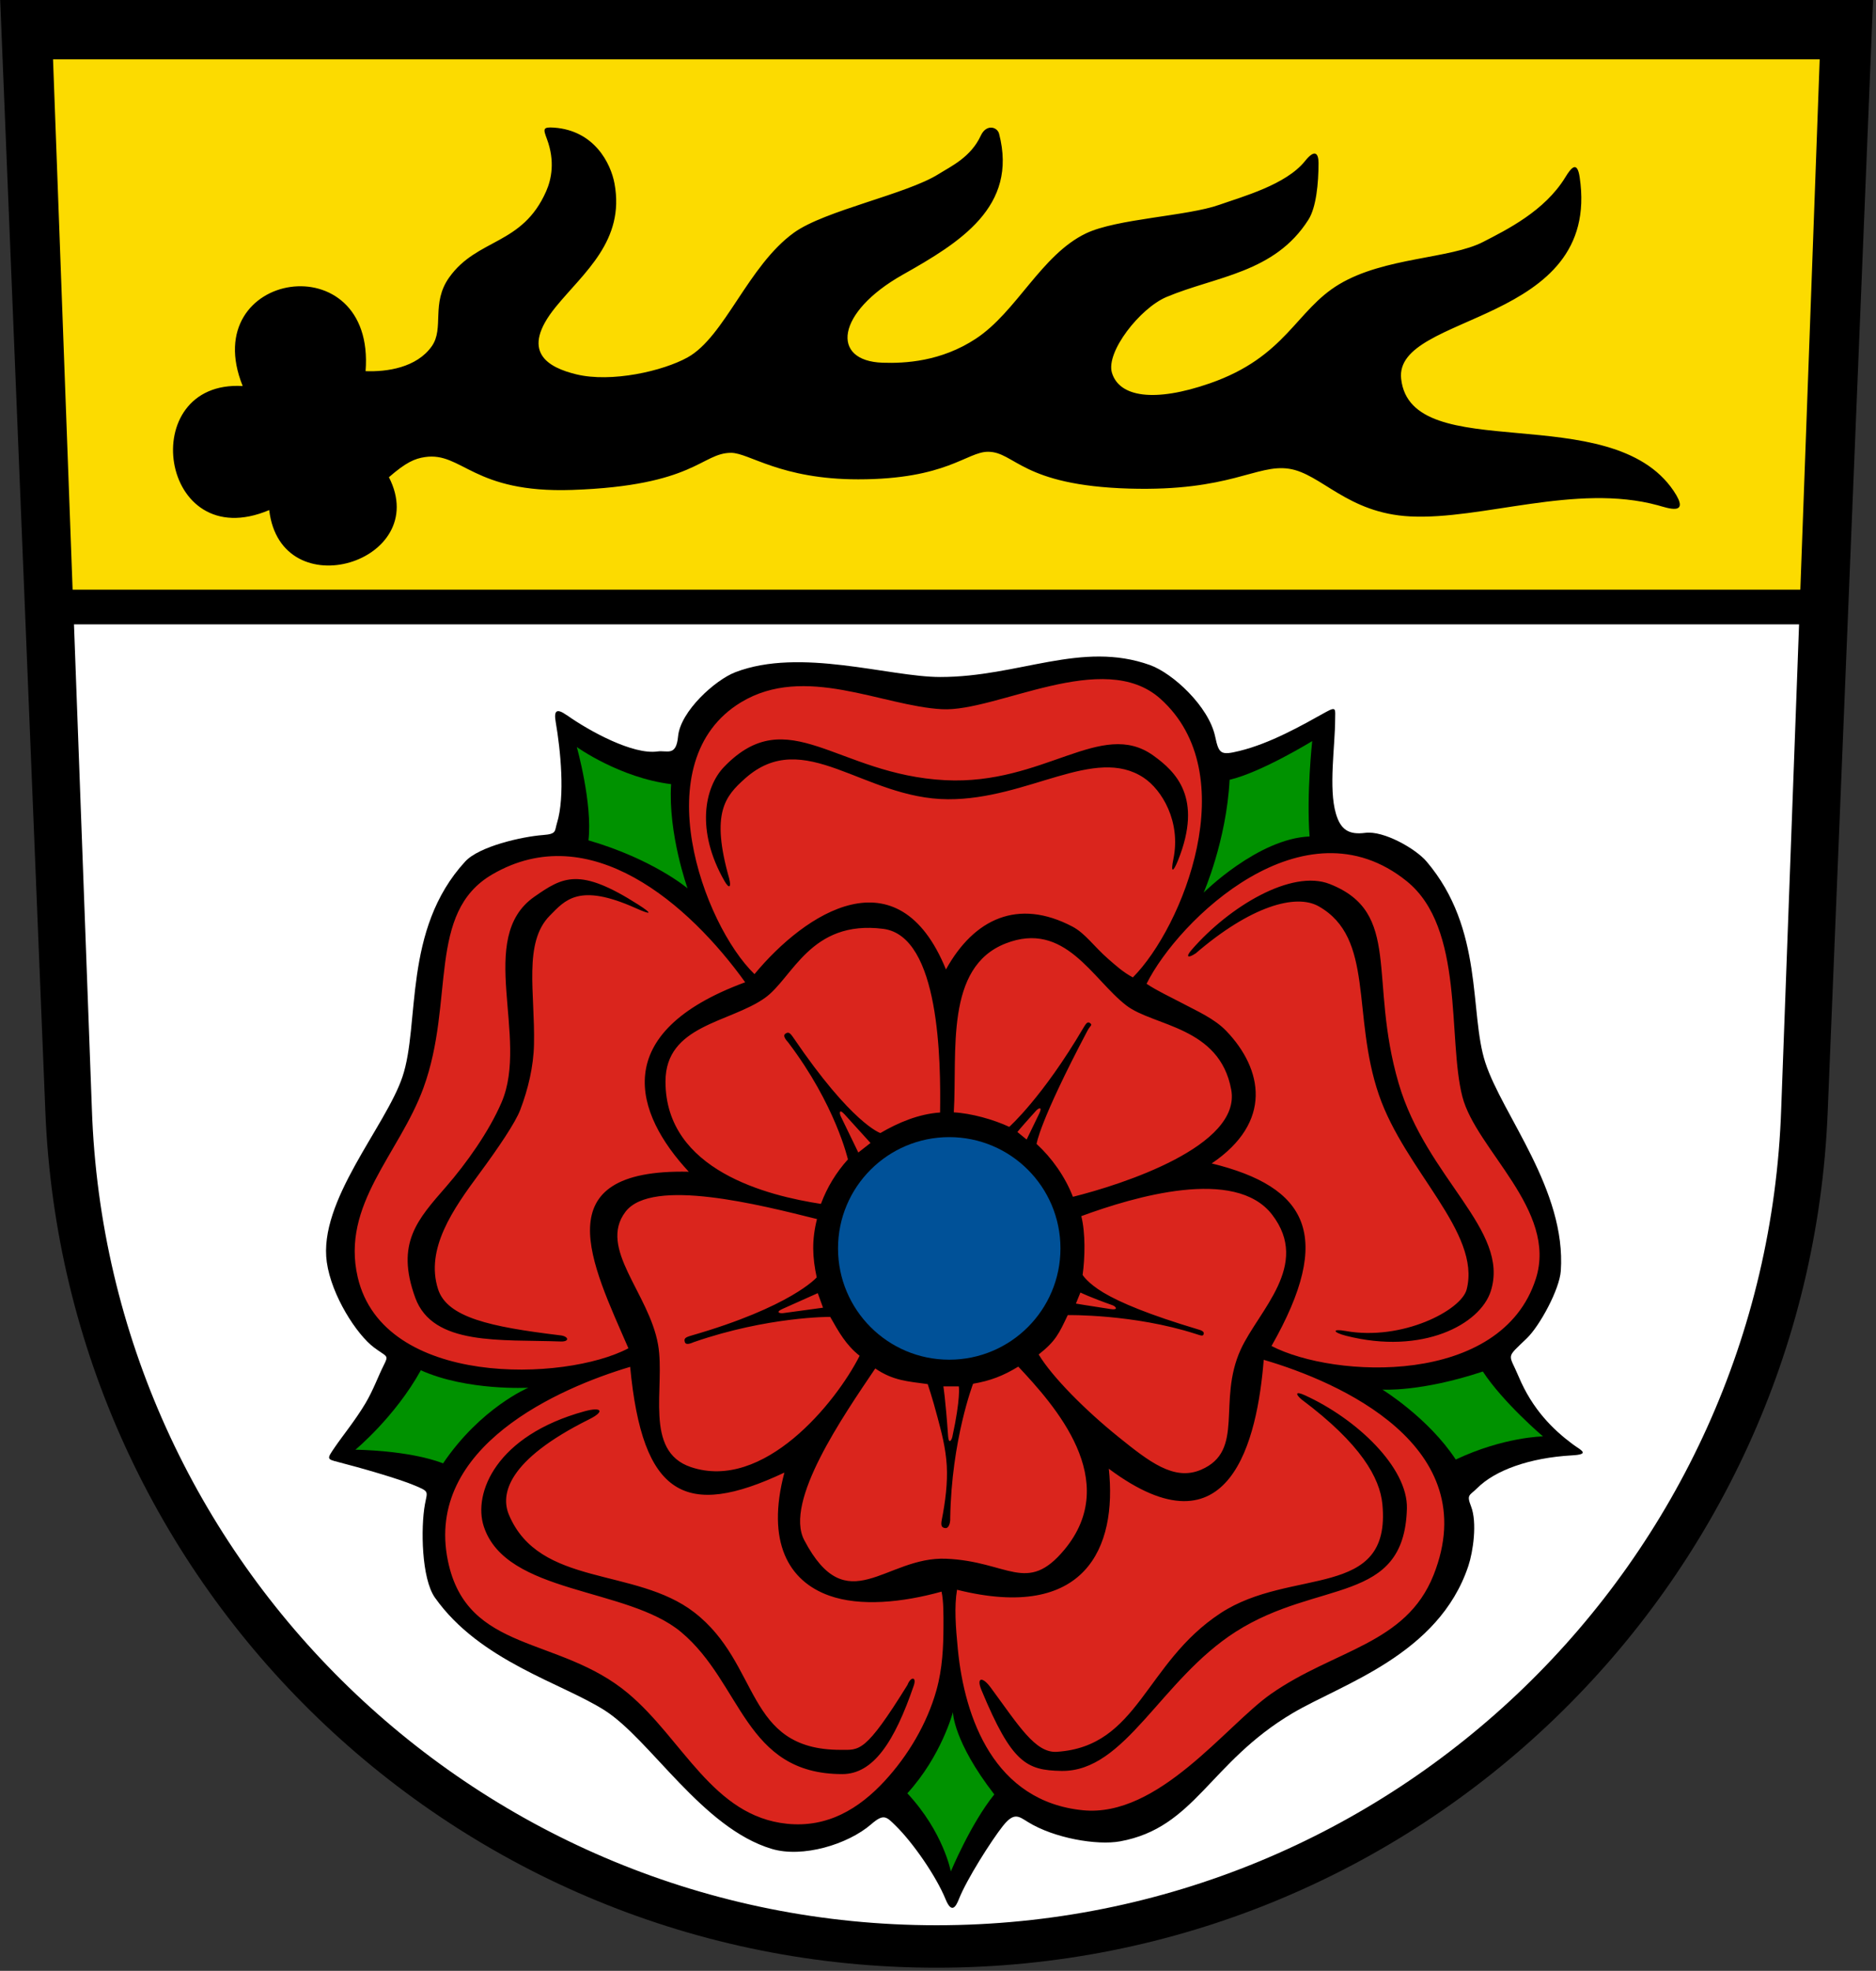 <?xml version="1.0"?>
<svg xmlns="http://www.w3.org/2000/svg" height="631" width="601">
<rect width="100%" height="100%" fill="#333333" stroke="none"/>
<path d="m14.53 355.9c6.113 152.4 131.6 274.1 285.5 274.1s279.4-121.7 285.5-274.1l14.53-355.9h-600z"/>
<path d="m181.6 229c-3.461-2.448-4.175-1.342-3.564 2.206 1.527 8.866 3.054 23.76 0.395 32.33-0.794 2.561-0.003 3.481-4.468 3.816-6.788 0.509-20.49 3.633-24.94 8.484-20.11 21.89-14.38 52.07-20.11 68.98-5.408 15.96-26.98 39.71-24.22 59.28 1.514 10.72 9.581 23.19 15.14 27.34 4.225 3.16 4.808 2.282 3.054 5.77-1.725 3.43-3.309 7.877-5.812 12.09-3.16 5.321-7.313 10.4-9.8 14.04-2.573 3.775-2.656 3.81 1.018 4.751 7.127 1.825 19.27 5.303 24.44 7.467 4.93 2.065 4.169 1.848 3.394 6.109-1.357 7.466-1.117 23.74 3.225 29.87 14.42 20.36 40.72 27.32 54.47 36.14 14.6 9.375 31.22 37.67 53.45 44.29 9.837 2.929 24.31-1.4 31.82-7.891 4.044-3.495 4.838-2.496 7.891 0.509 5.481 5.393 12.9 16.04 15.95 23.5 1.902 4.651 3.25 2.515 4.243 0 2.544-6.447 10.47-18.85 14.08-23.42 3.581-4.532 5.072-3.157 7.975-1.357 8.484 5.261 22.22 7.581 29.61 6.236 24.01-4.37 28.59-25.24 55.23-41.02 15.81-9.363 46.84-18.67 56.34-47.17 1.51-4.532 2.884-13.87 0.848-19.09-1.502-3.844-0.451-3.375 2.036-5.854 5.672-5.655 16.67-9.672 30.29-10.44 6.138-0.343 2.77-1.693 0.255-3.564-6.278-4.666-12.9-11.14-17.31-21.64-3.225-7.677-4.282-5.604 2.673-12.35 4.074-3.948 10.41-15.57 10.82-21.51 1.783-25.88-18.67-49.83-24.18-66.69-5.216-15.94-0.339-42.68-18.84-64.4-3.507-4.118-13.75-9.927-19.6-9.163-5.309 0.692-7.898-0.988-9.418-6.109-2.418-8.145-0.255-21.76-0.255-30.29 0-3.02 0.523-4.212-2.927-2.291-7.763 4.327-17.82 10.05-27.74 12.47-5.92 1.443-6.58 1.036-7.763-4.582-2.036-9.672-13.58-20.29-20.87-22.91-22.02-7.891-42 3.818-67.2 3.818-16.42 0-44.8-9.545-65.67-1.527-6.424 2.467-17.56 12.47-18.33 20.53-0.623 6.578-3.488 4.388-6.618 4.836-7.772 1.112-21.64-6.406-29.02-11.62zm-157.9-29.1 5.73 155.1c4.9 145.2 124.2 261.4 270.6 261.4s265.7-116.2 270.6-261.4l5.723-155.1h-552.6z" fill-rule="evenodd" fill="#fff"/>
<path d="m77.76 123.6c-34.62-2.036-26.81 54.64 8.484 39.71 3.734 31.56 52.27 16.63 38.35-10.52 5.451-4.752 8.269-5.97 11.54-6.448 11.96-1.747 15.29 11.62 47.17 10.52 39.37-1.357 41.41-11.88 50.91-11.88 5.77 0 15.78 8.484 40.73 8.484 28.34 0 34.79-8.824 41.57-8.824 8.654 0 10.67 10.79 45.31 11.79 32.24 0.934 40.73-7.891 51.08-6.363 10.33 1.524 18.67 14.25 38.86 15.27 23.05 1.163 53.11-10.69 79.33-3.564 2.982 0.81 10.65 3.675 5.091-4.582-20.11-29.87-84.15-7.61-87.31-35.89-2.375-21.3 64.31-17.05 57.19-64.57-0.794-5.293-2.641-3.183-4.582 0-6.618 10.86-18.87 16.86-26.3 20.7-10.69 5.516-31.56 4.856-46.16 13.58-13.92 8.315-17 23.23-41.44 31.72-17.87 6.207-29.02 4.365-31.36-3.379-2.015-6.668 8.993-20.7 17.48-24.27 15.89-6.676 34.62-7.636 45.48-24.77 2.462-3.885 3.225-11.54 3.223-18.12 0-3.108-1.164-4.591-4.327-0.636-6.109 7.636-20.16 11.42-27.41 14-10.3 3.663-32.9 4.438-42.76 9.163-14.34 6.873-22.21 25.13-35.3 33.73-11.14 7.319-22.69 7.924-29.87 7.679-16.72-0.571-14.93-16.12 6.449-28.17 18.26-10.29 36.99-21.72 30.88-45.14-0.578-2.221-4.095-3.203-5.854 0.594-3.223 6.957-9.529 9.81-13.49 12.3-10.3 6.48-36.45 11.65-46.33 18.75-14.76 10.61-22.2 33.35-34.11 39.96-7.931 4.404-24.44 8.145-35.64 5.43-8.994-2.181-18.39-7.156-6.552-21.65 8.928-10.93 22.16-21.11 18.77-39.44-1.2-6.48-6.448-16.97-19.34-17.9-3.761-0.273-3.487 0.466-2.291 3.691 2.63 7.084 1.421 12.86-0.255 16.67-7.636 17.39-22.06 14.98-31.05 27.57-5.939 8.315-1.527 16.29-5.6 22.06-4.853 6.874-14.39 8.244-21.21 7.975 3.225-41.23-54.3-32.24-39.37 4.754zm-60.77-104.6l6.27 169.8h553.5l6.2-169.8h-566z" fill-rule="evenodd" fill="#fcdb00"/>
<circle cy="399.7" cx="304.1" r="35.63" fill="#005198"/>
<path fill="#009200" d="m385.6 285.8s17.39-17.31 33.94-17.99c-1.018-13.75 0.848-30.54 0.848-30.54s-16.29 10.01-26.47 12.39c-1.018 19.51-8.315 36.14-8.315 36.14zm57.27 159.1s14.76 9.079 23.5 22.4c15.39-7.258 27.94-7.412 27.94-7.412s-12.67-10.75-19.26-20.77c-19.97 6.635-32.19 5.786-32.19 5.786zm-137.6 103.3s-3.62 13.93-14.59 25.96c11.6 12.45 13.93 25.03 13.93 25.03s6.382-15.34 13.93-24.67c-13.2-17.05-13.26-26.33-13.26-26.33zm-136-103.9s-19.6 1.103-34.45-5.584c-8.227 14.9-20.96 25.44-20.96 25.44s16.88 0.085 28.09 4.356c12.1-17.85 27.31-24.21 27.31-24.21zm50.99-159.9s-6.279-17.48-5.261-33.34c-16.46-2.036-30.21-11.88-30.21-11.88s5.091 18.16 3.734 29.87c20.7 6.024 31.73 15.36 31.73 15.36z"/>
<path d="m179.2 427.5c2.995 0.217 3.471 2.112 0.426 2-19.19-0.713-40.94 1.484-46.59-14-6.402-17.53 0.772-25.08 9.982-35.68 6.261-7.207 13.62-17.43 17.69-26.94 8.878-20.74-8.38-52.61 10.46-65.76 9.198-6.422 14.49-9.498 33.24 2.465 4.808 3.068 4.351 3.454-0.806 1.145-18.2-8.145-22.57-2.515-27.46 2.418-8.561 8.633-4.706 24.73-5.073 41.24-0.158 7.102-1.863 14.27-4.412 20.97-1.545 4.059-6.903 12.01-13.19 20.52-8.246 11.16-17.27 23.94-13.14 36.85 2.919 9.135 16.92 12.1 38.89 14.77zm111.5 112c1.072-2.805 3.024-2.713 2.036 0.17-6.223 18.17-13.02 28.34-22.91 28.34-31.35-0.006-31.99-29.02-51.59-45.44-17.29-14.49-56.1-12.02-63.25-33.85-3.492-10.66 3.954-29.12 32.28-36.87 5.501-1.505 6.587 0.032 1.527 2.545-26.47 13.15-28.45 24.16-25.76 30.57 9.763 23.24 40.48 16.7 59.35 31.24 21.47 16.55 16.08 44.04 46.89 44.04 6.109 0 7.839 1.143 21.42-20.74zm126.4-91.33c-2.3-1.93-1.985-2.769 0.79-1.512 16.75 7.574 33.19 23.24 32.83 36.34-0.839 30.88-28.37 22.55-54.81 39.42-24.18 15.43-35.35 44.92-55.87 44.57-11.22-0.188-15.91-2.545-25.6-25.84-1.719-4.128 0.254-4.481 2.908-0.891 8.909 12.05 14.28 21.07 21.21 20.62 26.3-1.697 28.1-28.4 52.44-44.38 22.66-14.88 54.81-3.987 51.87-34.88-0.8-8.426-6.903-19.34-25.77-33.46zm-34.1-142.9c-2.509 1.65-3.221 1.109-1.223-1.19 12.06-13.88 32.03-25.85 44.23-21.04 23.25 9.163 12.3 30.41 22.06 63.8 8.906 30.48 35.74 46.96 29.53 66.52-3.395 10.69-21.89 20.53-46.35 14.32-4.332-1.102-4.596-2.342-0.201-1.548 18.05 3.26 37.09-6.577 38.82-13.3 4.693-18.22-19.76-37.97-28.11-62.28-8.806-25.64-1.312-50.2-19.3-60.38-7.367-4.168-21.89 0-39.44 15.1zm-149.4-24c0.732 2.912-0.013 3.407-1.527 0.764-9.134-15.96-6.483-29.93-0.043-36.57 20.49-21.13 36.02 2.545 70.76 4.327 31.71 1.626 50.02-19.85 66.69-7.891 7.161 5.138 15.94 13.49 7.954 33.47-1.659 4.152-2.43 4.055-1.527-0.318 2.482-12.03-3.701-22.18-9.481-26.03-15.65-10.43-37.04 6.993-62.74 6.873-27.11-0.127-46.07-23.54-65.03-6.618-6.315 5.635-11.03 10.97-5.048 31.99zm-32.28 150.4c-11.71-26.99-27.49-57.53 19.34-56.52-17.31-18.6-25.96-44.46 18.07-60.66-17.99-25.03-49.72-52.77-81.03-34.53-21.06 12.26-11.88 40.56-22.06 68.39-7.712 21.08-26.46 37.3-21.04 60.58 8.225 35.35 66.47 33.45 86.72 22.75zm82.13 138.5c7.397-8.006 13.54-18.26 16.55-29.02 1.953-6.995 2.226-13.97 2.252-20.36 0.016-3.67 0.05-8.128-0.613-11.2-12.54 3.482-26.04 4.831-36 1.273-12.99-4.636-20.25-17.14-14.35-39.39-31.72 14.95-45.47 7.573-49.41-33.85-22.53 6.681-65.87 25.51-58.4 62.04 6.089 29.78 35.62 23.93 57.76 42.51 17.6 14.77 27.12 39.32 50.91 41.74 12.9 1.313 22.99-4.743 31.31-13.75zm121.4-134.8c-2.035 25.44-10.69 63.89-49.63 34.87 2.712 25.26-7.51 49-48.62 38.75-0.927 5.371-0.433 11.99 0.255 19.03 2.164 22.19 11.73 48.74 40.05 51.56 24.25 2.414 45.91-27.19 60.24-37.22 20.36-14.25 43.27-15.86 52.11-38.07 16.45-41.34-30.22-61.88-54.4-68.92zm-37.54-120.4c3.436 2.291 7.274 4.033 11.2 6.109 5.089 2.691 10.58 5.065 14.38 9.036 11.69 12.22 14.91 29.14-4.709 42.38 30.67 7.509 39.33 23.04 19.16 58.45 20.1 10.41 73.67 12.98 84.69-21.54 7.01-21.96-19.17-41.35-23.54-58.29-4.799-18.59 0.787-53.97-17.82-68.98-32.96-26.6-73.13 12.35-83.36 32.84zm-125.6-3.088c16.29-19.65 45.99-39.17 61.34-1.494 9.036-16.33 23.14-22.82 40.47-13.75 4.19 2.194 6.883 6.36 11.58 10.44 2.324 2.016 4.709 4.2 7.828 5.854 15.97-16.04 35.83-65.16 8.76-89.26-18.2-16.2-52.44 4.321-69.91 3.394-19.17-1.018-43.95-14.59-64.4-2.206-31.04 18.8-12.13 71.1 4.327 87.02zm21.96 106.8-1.688-4.659l-11.3 5.048c-2.421 1.082-0.848 1.493 0.276 1.34l12.71-1.729zm2.291 2.937s-19.93-0.132-43.6 8.052c-1.307 0.566-2.666 1.011-2.965 0.018-0.331-1.099 0.051-1.497 2.028-2.066 32.09-9.24 40.22-18.65 40.22-18.65-1.387-6.427-1.623-11.93 0.086-18.67-17.94-4.465-52.87-13.44-61.34-2.345-8.912 11.68 7.549 26.06 10.43 42.56 2.379 13.61-4.741 34.08 10.52 39.2 23.25 7.805 46.36-20.46 54.05-35.64-4.431-3.514-6.686-7.644-9.433-12.47zm41.21 22.26-4.955-0.009s0.65 3.63 1.524 15.97c0.188 2.645 1.111 1.307 1.353 0.199 2.727-12.53 2.078-16.16 2.078-16.16zm4.562-0.832s-6.906 17.97-7.32 43c0.083 1.422-0.426 3.261-1.463 3.203-1.145-0.064-1.644-0.594-1.246-2.613 1.167-5.901 1.912-11.93 1.606-17.35-0.335-5.926-1.836-11.22-2.97-15.53-1.697-6.453-3.139-10.61-3.139-10.61-6.512-0.898-11.06-1.096-16.8-5.006-10.34 15.33-29.25 42.62-22.75 54.97 13.75 26.14 25.95 5.112 45.49 5.947 19.85 0.849 25.82 11.56 37.84-2.884 18.5-22.23-3.136-46.21-14.76-58.63-4.817 2.959-9.015 4.557-14.49 5.488zm-36.76-74.05 3.903-3.054l-8.314-9.163c-1.783-1.965-1.683-0.342-1.188 0.679l5.6 11.54zm-3.33 2.216s-3.967-17.49-19.11-37.43c-0.946-1.066-1.791-2.219-0.941-2.812 0.941-0.657 1.438-0.417 2.595 1.285 18.77 27.62 27.85 30.51 27.85 30.51 5.674-3.319 12.2-6.107 19.13-6.58 0.232-16.29-0.045-56.5-18.22-58.8-23.42-2.969-28.96 15.81-37.93 22.14-11.28 7.976-31.81 8.635-31.82 26.73-0.011 28.56 32.98 36.61 49.8 39.19 1.959-5.304 4.915-10.12 8.64-14.24zm74.48 42.61-1.441 3.54s3.398 0.591 11.13 1.761c2.638 0.4 1.631-0.864 0.6-1.23-7.473-2.652-10.29-4.072-10.29-4.072zm0.713-5.623s1.53 2.563 6.618 5.622c5.416 3.257 14.85 7.156 30.11 11.73 1.381 0.348 2.303 0.808 2.049 1.572-0.246 0.74-0.665 0.555-2.625-0.074-19.86-6.375-40.92-6.001-40.92-6.001-2.819 5.94-3.859 8.313-9.318 12.61 4.358 7.228 15.02 17.92 25.54 26.39 9.825 7.903 17.81 14.23 26.47 10.52 14.25-6.109 5.091-21.89 12.73-38.52 5.767-12.56 22.49-26.98 10.05-43.15-11.83-15.38-44.29-5.721-61.13 0.467 1.367 5.486 1.18 13.34 0.417 18.83zm-20.9-45.77 2.959 2.418s0.636-1.273 4.03-8.314c1.159-2.403-0.266-1.748-0.999-0.935-5.448 6.036-5.99 6.831-5.99 6.831zm-2.597-1.653s10.69-9.503 23.76-31.73c0.739-1.217 1.286-2.132 2.105-1.495 0.905 0.705 0.117 0.666-0.844 2.486-15.51 29.37-16.28 36.21-16.28 36.21 4.847 4.441 9.142 10.45 11.64 16.93 15.84-3.942 54-16.26 50.72-34.28-3.692-20.31-24.9-20.29-33.6-26.98-10.95-8.428-19.7-27.29-38.69-19.85-19.52 7.636-15.44 34.62-16.59 54.07 5.646 0.306 12.75 2.303 17.78 4.649z" fill="#da251d"/>
</svg>